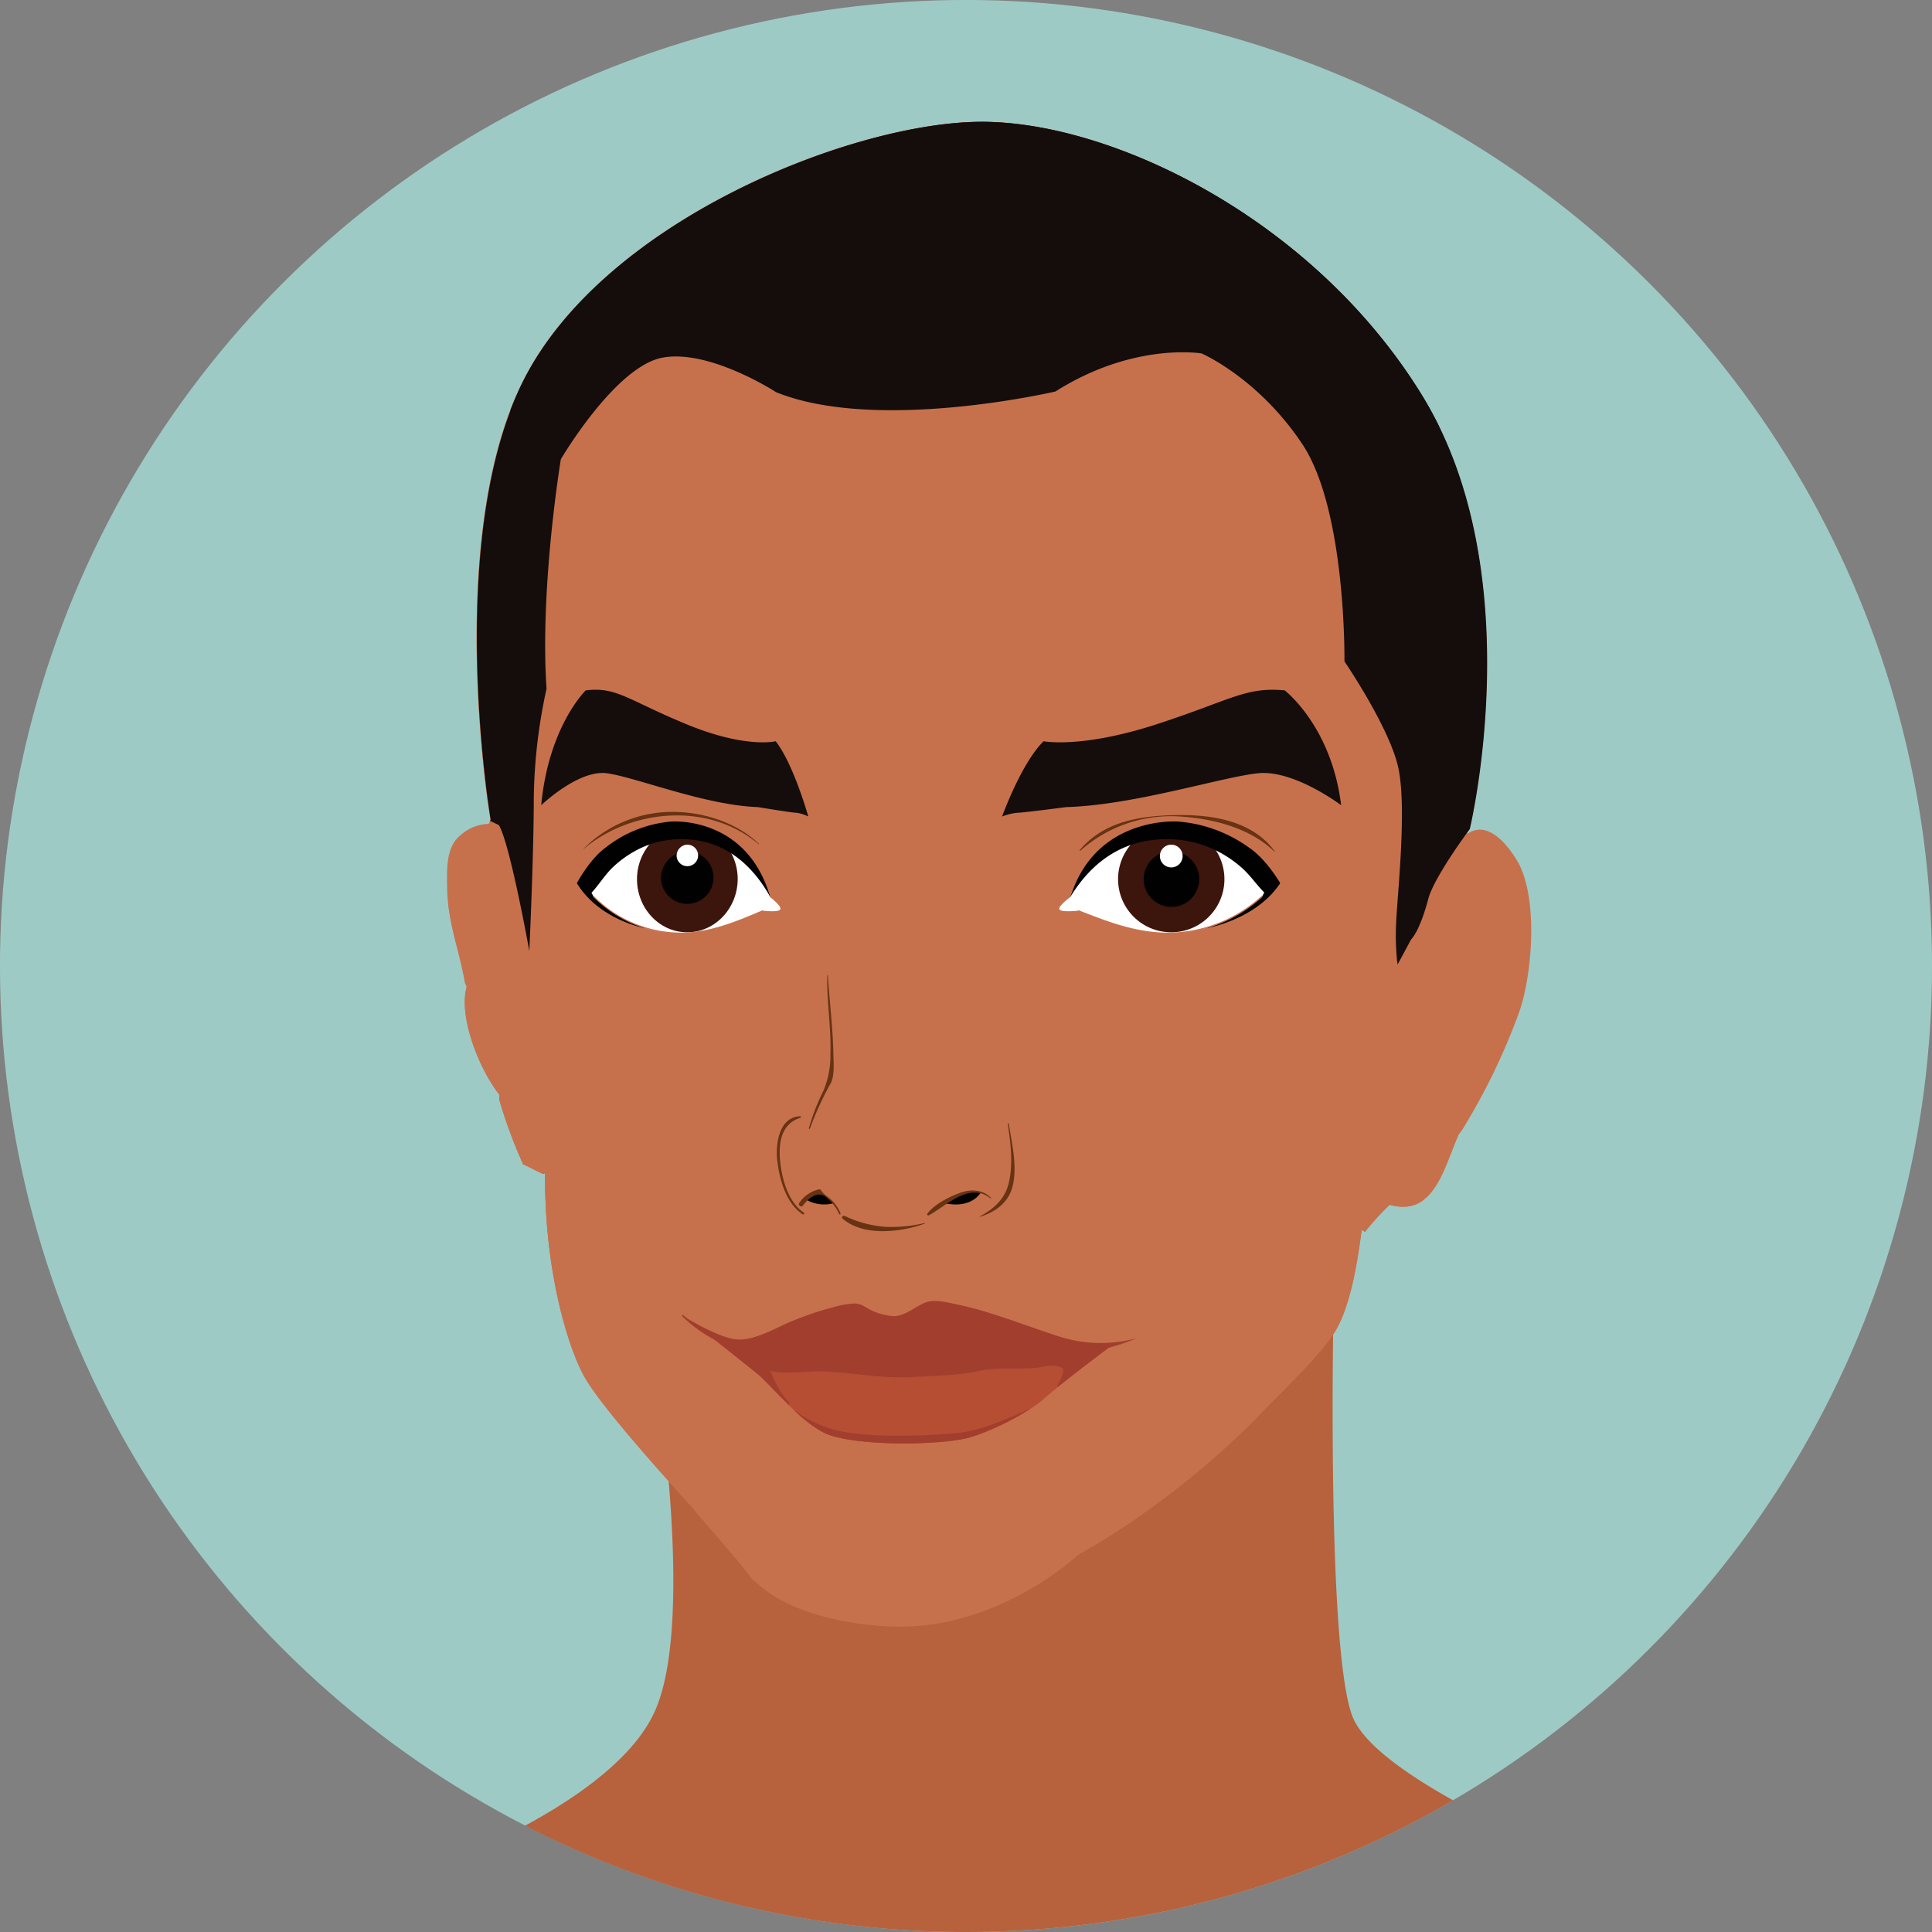 <svg id="Layer_1" data-name="Layer 1" xmlns="http://www.w3.org/2000/svg" xmlns:xlink="http://www.w3.org/1999/xlink" viewBox="0 0 380.54 380.54"><rect x="0" y="0" width="380.54" height="380.54" fill="#808080" stroke="none"/><defs><style>.cls-1{fill:#9ecac6;}.cls-2{fill:#b7623c;}.cls-3{fill:#c7714c;}.cls-4{fill:url(#linear-gradient);}.cls-5{fill:#150d0c;}.cls-6{fill:#010101;}.cls-7{fill:#673313;}.cls-8{fill:#b64e34;}.cls-9{fill:#a13e2d;}.cls-10{fill:#fff;}.cls-11{fill:#3c150d;}</style><linearGradient id="linear-gradient" x1="471.19" y1="17.28" x2="471.19" y2="91.11" gradientTransform="matrix(-1, 0, 0, 1, 662.95, 0)" gradientUnits="userSpaceOnUse"><stop offset="0" stop-color="#581f10"/><stop offset="1" stop-color="#160e0d"/></linearGradient></defs><circle class="cls-1" cx="190" cy="190" r="190.27" transform="translate(-78.43 190.27) rotate(-45)"/><path class="cls-2" d="M128.91,336.33c8.16-19.28-.74-71.2-.74-71.2l134.24-8.9s-1.48,68.23,3.71,81.58c2.08,5.36,10.49,11.31,19.82,16.52a190.5,190.5,0,0,1-182.8,5C113.7,353.62,125,345.67,128.91,336.33Z" transform="translate(0.27 0.27)"/><path class="cls-3" d="M91.65,194.08l-.33-.73c-1.09-6.37-3.38-11.77-3.52-18.64-.08-3.92-.17-8.1,2.45-10.3A8.66,8.66,0,0,1,96,162s.12-.35.32-.82c-.58-3.59-8.68-55.7,6.26-86,15.59-31.62,64.15-51,89.71-51.43s65.86,18.64,87.51,53.88c21.54,35.05,9.38,85.4,9.38,85.4l-.59.82.35,0c4.17-2.7,8.35,3,10.07,6.24,3.68,7.43,2.45,21.73,0,28.86a126.67,126.67,0,0,1-11.22,23.24l-.73,1c-2.92,6.59-4.85,16.34-13.63,13.83a52.26,52.26,0,0,0-4.85,5.33l-.66-.4c-.85,6.82-2.4,15.9-5.58,20.54-4,5.78-10.5,11.54-15.56,16.94a164.42,164.42,0,0,1-34.57,26.43s-15.14,14.47-35.66,14.27c0,0-23,.13-30.74-12.15,0,0-7.58-8.94-10.51-12.2s-17.23-18.9-20.58-25.07-7.79-21.2-7.63-39.95l-.33.22c-1.21-.5-2.92-1.48-4.13-2v-.24a95.91,95.91,0,0,1-4.58-12.43l0-1c-3.71-4.66-8-14.93-6.46-21C91.6,194.24,91.63,194.16,91.65,194.08Z" transform="translate(0.27 0.27)"/><path class="cls-3" d="M279,180.07c12.13,8.54,9.89,32.62-5,53.79s-36.81,31.42-48.94,22.88-9.88-32.61,5-53.79S266.87,171.54,279,180.07Z" transform="translate(0.27 0.27)"/><path class="cls-3" d="M107.1,230.75l-.33.22c-1.21-.5-2.92-1.48-4.13-2v-.24a95.91,95.91,0,0,1-4.58-12.43l0-1c-3.71-4.66-8-14.93-6.46-21,0-.09,0-.17.07-.25l-.33-.73c-.93-5.43-2.73-10.16-3.33-15.7,12.36-3.67,30.92,5.63,44.61,23.34,15.84,20.48,19.17,44.44,7.44,53.51-7.55,5.84-19.5,4.08-31.28-3.36A113.53,113.53,0,0,1,107.1,230.75Z" transform="translate(0.27 0.27)"/><path class="cls-3" d="M245.43,139.88a74.33,74.33,0,0,1-3.05-19.42c-.07-11.12,1-22.84-1.91-33.78-4.13-15.68-24.11-6.77-33.92-3.86a107.74,107.74,0,0,1-24,4.16c-8.11.5-24.39,1.47-31.33-3.72,0,0-11.41-8.54-18.73-6.55s-15.43,13-14.68,27.94.64,35.72.64,35.72l41.19,20.92,39,.18Z" transform="translate(0.27 0.27)"/><path class="cls-3" d="M199.06,290.22l-7.64-4.77s-22,.89-29.26-1l-6,5.36A293.6,293.6,0,0,1,199.06,290.22Z" transform="translate(0.27 0.27)"/><path class="cls-3" d="M208.58,183.46l3.9-.23s7.35,5,15.41,6C227.89,189.22,216.92,189.89,208.58,183.46Z" transform="translate(0.27 0.27)"/><path class="cls-3" d="M155.07,183.17l-3.2-.27s-5.92,4.88-12.49,5.82C139.38,188.72,148.37,189.51,155.07,183.17Z" transform="translate(0.27 0.27)"/><path class="cls-3" d="M196.72,219.84a6.68,6.68,0,0,0-1.3-1.16c-4.42-3-7.2-2.6-8.62-8.54-1.1-4.58-.81-9.39-1.09-14-.62-10.29,3.3-20.61,8.33-29.22,0,0-.11,13.05,3.11,18.23S207.81,206,208.1,210.44c.39,6.17-7.29,10.08-9.28,15.21A11,11,0,0,0,196.72,219.84Z" transform="translate(0.27 0.27)"/><path class="cls-3" d="M155.29,220.8a8.16,8.16,0,0,0-2.26,2.71c-1.28-3.12-3.5-5.58-4.66-8.89-1.33-3.8-2.51-9.27-2-13.27.29-2.14,2.13-4.22,3.33-5.92,3-4.19,6.83-8.12,9.21-12.73,1.89-3.68,4.25-9.08,4.25-9.08,0,2-.31,13.27-.49,17.93-.17,4.34,1.43,14.62.52,19.35a2.79,2.79,0,0,1,0,1.3,12.75,12.75,0,0,1-1.14,3.19c-.86,1.8-2.72,3.65-2.73,5.73,0-1.39-2.25-1.1-3-.88A4.05,4.05,0,0,0,155.29,220.8Z" transform="translate(0.27 0.27)"/><path class="cls-3" d="M180.52,234.34c1.94-.8,6.6-6.52,7.09-8.41,1.22-4.74-3.59-11.16-6.09-14.81,0,0-1.57-9.55-.56-16.52s.46-23.22-.31-26.92l-15.34.29s-.89,15.12-.38,26,1.1,14.69.23,17.62c-1.17,3.94-5.14,8-4.72,12.44.33,3.57,3.76,8.39,6.66,10.42A17.36,17.36,0,0,0,180.52,234.34Z" transform="translate(0.27 0.27)"/><path class="cls-3" d="M197.37,230.44s1.37-8.4-1.37-9.88a9.57,9.57,0,0,0-5.65-1s.25,7.14-1.72,9.32C188.63,228.92,194.62,228.05,197.37,230.44Z" transform="translate(0.27 0.27)"/><path class="cls-3" d="M155.27,231.61s2.14-2.54,4-2.53c0,0-1.89-5.31-1.56-7.68C157.67,221.4,151.87,222.09,155.27,231.61Z" transform="translate(0.27 0.27)"/><path class="cls-3" d="M182.62,211.74s-13.14-3.26-18.67.13l0-2.94s10.14-3.35,18.67.37Z" transform="translate(0.27 0.27)"/><path class="cls-3" d="M274.9,188.86s-7.75-15.2-10.74-29.68l-12.6-21.26s-6.69-10.85-5.64-21.31,3.52-34.54-7.27-42.85c0,0-12.24-4.55-29.91,4.85,0,0-30.86,10.08-57.12.27,0,0-13.74-9-23.22-4.55s-13.68,15.72-14.21,26.94,3.85,31.31,1.42,38.35-6.88,22.17-6.88,22.17l-5,25-3.08-27.64-4.88-1.6c-1.74-12.91-6.24-56,6.79-82.41,15.59-31.62,64.15-51,89.71-51.43s65.86,18.64,87.51,53.88c17.76,28.89,12.61,68.22,10.25,81.1l-7.12,7.61Z" transform="translate(0.27 0.27)"/><path class="cls-4" d="M192.3,23.73c25.6-.38,65.86,18.64,87.51,53.88,1.28,2.09,2.44,4.23,3.5,6.42a6.12,6.12,0,0,0-5.05-2.63c1.54-2.13.78-4-2-4,1-2.39-.53-4.53-3.07-3.64a3.35,3.35,0,0,0-2.76-4,8.65,8.65,0,0,1,.76-1.33c-.64-.18-1.26.06-1.89-.16a5.51,5.51,0,0,0,.36-2.37c-.8.28-1.9,0-2.82.38.32-2.83-1.19-3.85-3.06-1.65a4.08,4.08,0,0,0-3.92-3c.75-.57,1.42-2.39,1.87-2.85-.74.07-1.64-.19-2.37-.18.29-.46.67-1.52.88-1.84-.67.22-1.64.14-2.34.37,1.85-3.69-2.32-5.48-2.94-1.49-.31-2.55-2.69-3.52-5-2.72.71-.55,1.28-1.66,1.88-2.21-1,.13-2.34-.34-3.36-.2.68-.62,1-1.94,1.37-2.45-1.45,0-2.25-.73-3.86.35,1-2.83-.71-3.61-2.56-1.49.43-2.79-1.57-4.22-3.85-2.94-.13-.48,0-.91-.18-1.39-1.14.18-2.7-.42-3.82-.17,1.11-2.6-.9-3.59-3.51-3.05.6-.79.49-1.67.86-2.35-1.39.39-2.53.08-3.8,1.27.18-2.86-3.2-5.57-4.57-2.29a2.84,2.84,0,0,0-4-1.28,7.65,7.65,0,0,1,.48-1.75c-1.09.37-2.72.31-3.87.85.25-.76.15-1.66.35-2.39-.65.43-2,.56-2.79,1.27.11-.79-.29-2-.19-2.78-1.73.47-2.22-.1-3.37,1.78-1.12-1.57-2.22-1.69-3.9-1.79a10.42,10.42,0,0,0-.13,1.37,30.39,30.39,0,0,1-3.8,0,23.68,23.68,0,0,1,.32-2.41c-.66.37-1.53.29-2.3.89-.05-.62-.17-1.29-.19-1.9-.77.5-2.39.51-3.27,1.37-1.66-1.95-3.13-1.77-3.16,1-1.2-2.18-5.14-3.34-4.92.37a2.85,2.85,0,0,0-4.27.64,6.89,6.89,0,0,1-.19-1.92c-.37.22-1.29.63-1.78.9-.67-3.06-2.94-1.87-4.14.37-2.22-2.23-4.95-1.25-4,2-1.21-.84-2.12-.36-3.21-.77-.13.48.05.9-.13,1.37a18.41,18.41,0,0,1-3.29,1.41c-.06-.74-.53-1.75-.58-2.3-.38.55-1.47,1.13-2,1.93-2.26-2.6-4.72-.91-4,2.53-2.29-1.72-4.84-.9-3.46,2.2a10.93,10.93,0,0,0-3.85.69,20.09,20.09,0,0,1-.09-2.29c-2,2.83-6.35-.79-5.84,3.92-.58-.38-1.75-.52-2.32-.91.14.86-.26,2-.11,2.9-1.83-.72-3.39-.13-4,2.05a11.93,11.93,0,0,1-.48-2.41c-1,1-1.46.46-2,2.41-2.47-3.15-5-.47-3.48,2.89-4.26-3.49-3.52,1.49-6.69,2.51-.12-.64-.33-1.26-.45-1.8-2.23,1.36-2,4.18-5.3,3.56.36.78.16,2.05.77,3-1-.29-2.23.24-3.18,0,.07.71-.21,1.65-.1,2.36-.59.47-2.12,1.46-2.85,1.92-.31-.49-.73-1-1-1.42-1.23,2.11-4,3.8-3.52,6.13-.72-.1-1.51.11-2.19,0a20.26,20.26,0,0,1-.12,2.34A5.87,5.87,0,0,0,109.33,70c-1.82-2.74-3,.11-2.47,2.6-.45-.17-1.32-.2-1.77-.38,0,1-.77,2.14-.61,3.37-2.76.18-2.3,3.27-2.86,5.52a5.06,5.06,0,0,0-1.39-.49c.71-1.88,1.5-3.71,2.36-5.46C118.18,43.54,166.74,24.11,192.3,23.73Z" transform="translate(0.27 0.27)"/><path class="cls-5" d="M277.65,184.81,275,189.73s0-.3-.11-.87a51.66,51.66,0,0,1-.16-7.51c.23-5.43,2.15-22.49.41-30.43S264.54,130,264.54,130s.39-29.72-8.29-42.78-19.84-17.87-19.84-17.87-13.35-2.29-28.79,7.49c0,0-35.06,8.2-55,.15,0,0-13.13-8.55-22.42-6.81s-20,20-20,20-4.17,25.13-2.82,45.22a105.74,105.74,0,0,0-2.51,21.46c0,11.07-.88,30.21-.88,30.21s-3.79-21.13-6-24.82l-1.72-.83.1-.25c-.58-3.59-8.68-55.7,6.26-86,15.59-31.62,64.15-51,89.71-51.43s65.86,18.64,87.51,53.88c21.54,35.05,9.38,85.4,9.38,85.4l-.59.82h0c-1.08,1.48-6.36,8.86-7.51,12.68C281.12,176.51,279.66,182.6,277.65,184.81Z" transform="translate(0.27 0.27)"/><path class="cls-3" d="M209,306.54c1.77-3.59,10-16.87,15-21.16s6.39-19.16,6.7-26.43,15.12-27.62,23.84-34.89,19.31-20.45,19.31-20.45l-4,10.64c-1.81,4.4.78,14.69,2.62,18.73,1.47,3.23,6,3.21,7.7,3.07-1.68,1.28-3.82,1.79-6.72,1a52.26,52.26,0,0,0-4.85,5.33l-.66-.4c-.85,6.82-2.4,15.9-5.58,20.54-4,5.78-10.5,11.54-15.56,16.94a164.42,164.42,0,0,1-34.57,26.43A152.8,152.8,0,0,1,196,316.12C200.55,312.93,207.82,308.86,209,306.54Z" transform="translate(0.27 0.27)"/><path class="cls-3" d="M104.89,226.7c1-4.37-1.48-20.46-1.48-20.46.43,3.66,5.33,13.92,10.52,20.89s12.65,20.11,13.56,31.36,3.6,21.38,9.12,28.28c4.68,5.86,10.48,20,11.74,24.42a17.5,17.5,0,0,1-1.5-2s-8.61-10.15-11.54-13.41-17.23-18.9-20.58-25.07-7.79-21.2-7.63-39.95l-.33.22c-1.21-.5-2.92-1.48-4.13-2v-.24c-.66-1.45-1.27-2.94-1.86-4.46A8.76,8.76,0,0,0,104.89,226.7Z" transform="translate(0.27 0.27)"/><path class="cls-3" d="M132.66,280.33c-1.22-4.65-2.69-9.84-4.39-15.21A56,56,0,0,0,132.66,280.33Zm78.19,22.84,3.86,1.24q4.83-2.85,9.49-6.1l5.64-4.44s-3.57-26.11,6.49-43c8.27-13.89,26.68-29.72,33.09-35a7.94,7.94,0,0,1,.42-1.6l4-10.64s-10.57,13.17-19.31,20.45S231,251.67,230.69,259,229,281.08,224,285.38C220,288.77,214.05,297.78,210.85,303.17Zm-74.24-16.4a32.64,32.64,0,0,1-4-6.44c2,7.72,3.37,13.94,4,16.95,3.61,4.13,10.2,11.9,10.2,11.9a17.5,17.5,0,0,0,1.5,2C147.09,306.77,141.29,292.63,136.61,286.77Zm-33.2-80.53s1.22,7.93,1.6,14.17l1.35,1.32c9.32,9.06,16.71,27,21.91,43.39-.34-2.15-.6-4.37-.78-6.63-.91-11.25-8.37-24.4-13.56-31.36S103.84,209.9,103.41,206.24Z" transform="translate(0.27 0.27)"/><path class="cls-3" d="M132.66,280.33c-1.22-4.65-2.69-9.84-4.39-15.21A56,56,0,0,0,132.66,280.33Zm78.19,22.84,3.86,1.24q4.83-2.85,9.49-6.1l5.64-4.44s-3.57-26.11,6.49-43c8.27-13.89,26.68-29.72,33.09-35a7.94,7.94,0,0,1,.42-1.6l4-10.64s-10.57,13.17-19.31,20.45S231,251.67,230.69,259,229,281.08,224,285.38C220,288.77,214.05,297.78,210.85,303.17Zm-74.24-16.4a32.64,32.64,0,0,1-4-6.44c2,7.72,3.37,13.94,4,16.95,3.61,4.13,10.2,11.9,10.2,11.9a17.5,17.5,0,0,0,1.5,2C147.09,306.77,141.29,292.63,136.61,286.77Zm-33.2-80.53s1.22,7.93,1.6,14.17l1.35,1.32c9.32,9.06,16.71,27,21.91,43.39-.34-2.15-.6-4.37-.78-6.63-.91-11.25-8.37-24.4-13.56-31.36S103.84,209.9,103.41,206.24Z" transform="translate(0.27 0.27)"/><path class="cls-3" d="M132.66,280.33c-1.22-4.65-2.69-9.84-4.39-15.21A56,56,0,0,0,132.66,280.33Zm78.19,22.84,3.86,1.24q4.83-2.85,9.49-6.1l5.64-4.44s-3.57-26.11,6.49-43c8.27-13.89,26.68-29.72,33.09-35a7.94,7.94,0,0,1,.42-1.6l4-10.64s-10.57,13.17-19.31,20.45S231,251.67,230.69,259,229,281.08,224,285.38C220,288.77,214.05,297.78,210.85,303.17Zm-74.24-16.4a32.64,32.64,0,0,1-4-6.44c2,7.72,3.37,13.94,4,16.95,3.61,4.13,10.2,11.9,10.2,11.9a17.5,17.5,0,0,0,1.5,2C147.09,306.77,141.29,292.63,136.61,286.77Zm-33.2-80.53s1.22,7.93,1.6,14.17l1.35,1.32c9.32,9.06,16.71,27,21.91,43.39-.34-2.15-.6-4.37-.78-6.63-.91-11.25-8.37-24.4-13.56-31.36S103.84,209.9,103.41,206.24Z" transform="translate(0.27 0.27)"/><path class="cls-3" d="M132.66,280.33c-1.22-4.65-2.69-9.84-4.39-15.21A56,56,0,0,0,132.66,280.33Zm78.19,22.84,3.86,1.24q4.83-2.85,9.49-6.1l5.64-4.44s-3.57-26.11,6.49-43c8.27-13.89,26.68-29.72,33.09-35a7.94,7.94,0,0,1,.42-1.6l4-10.64s-10.57,13.17-19.31,20.45S231,251.67,230.69,259,229,281.08,224,285.38C220,288.77,214.05,297.78,210.85,303.17Zm-74.24-16.4a32.64,32.64,0,0,1-4-6.44c2,7.72,3.37,13.94,4,16.95,3.61,4.13,10.2,11.9,10.2,11.9a17.5,17.5,0,0,0,1.5,2C147.09,306.77,141.29,292.63,136.61,286.77Zm-33.2-80.53s1.22,7.93,1.6,14.17l1.35,1.32c9.32,9.06,16.71,27,21.91,43.39-.34-2.15-.6-4.37-.78-6.63-.91-11.25-8.37-24.4-13.56-31.36S103.84,209.9,103.41,206.24Z" transform="translate(0.27 0.27)"/><path class="cls-3" d="M252.23,175.8s13.18-9.07,11.44-15.76-17-11.22-17-11.22l-37.17,4.79-11.41,8.11s1.87,15.79,11.16,18.79Z" transform="translate(0.27 0.27)"/><path class="cls-3" d="M155.51,180.22s7.86-12,3.87-18.93-17.64-8.22-17.64-8.22l-22.91-3.31-8.21,3.63-4.2,4.94s1.84,10.59,9.46,16.53Z" transform="translate(0.27 0.27)"/><path class="cls-3" d="M160.17,231.46c3.62-.16,6.23,5,6.23,5,8.75,4.07,14.69-.08,14.69-.08s5.74-5.61,10.28-5.77,6.77,3.89,6.77,3.89c-4,7.38-12.9,12.93-20,13.69-.47,1.43-1.71,4.54-3.52,4.53s-3.43-3.93-4.1-5.8c-5.86-2.44-11.11-7.41-12.57-8.15-1.82-.93-2.95-3.85-2.95-3.85A6.44,6.44,0,0,1,160.17,231.46Z" transform="translate(0.27 0.27)"/><path class="cls-6" d="M191.6,234.48s-2.43-.26-5.67,2.27c0,0,4.74,1.25,7-2.14Z" transform="translate(0.27 0.27)"/><path class="cls-6" d="M163.44,236.23s-1.6-1.84-2.93-1.48a3.34,3.34,0,0,0-1.91,1.32,7.1,7.1,0,0,0,5.32.65Z" transform="translate(0.27 0.27)"/><path class="cls-7" d="M250.77,167.5c-4.74-4.65-11.94-6.48-18.4-6.93a26.83,26.83,0,0,0-19.84,6.72c-.08.08-.19,0-.12-.12,5-5.95,12.59-6.86,20-6.9,6.7,0,14.28,1.37,18.44,7.2,0,0,0,.05,0,0Z" transform="translate(0.27 0.27)"/><path class="cls-7" d="M149.15,166c-9.92-8.39-25.33-7-34.8,1.23,0,0-.08,0,0,0a24.69,24.69,0,0,1,18.89-7.56c5.65.18,11.93,2.32,16,6.31a0,0,0,1,1-.07.07Z" transform="translate(0.27 0.27)"/><path class="cls-3" d="M93,190.24a74.44,74.44,0,0,1-3.64-18.59l.3-3.06a13.58,13.58,0,0,1,1.65-2,116.48,116.48,0,0,1,11,31.43s-1,2.49,1.33,9.64c0,0-.4,7.5-2.41,6.75S93.6,204.53,94,196.3c0,0,1.12-7.15.19-8.26Z" transform="translate(0.27 0.27)"/><path class="cls-3" d="M99.32,200.72a18.19,18.19,0,0,1,.69-6c-.34-.93-.7-1.91-1.09-2.94l-.2,3.1S98,187,94.66,185.05l.92-2.22c-2.85-7.57-5.49-14.49-5.49-14.49L91.27,167c.26.34.53.74.79,1.16,1.51,3,3,6.29,4.34,9.76,1,2.71,1.86,5.55,2.64,8.19l.24.31,0,.4c1.68,5.74,2.78,10.38,2.78,10.38l.09,1.76a9.55,9.55,0,0,0,0,1.56c0-.11-.07-.22-.12-.34l.14.61a27.91,27.91,0,0,0,1.26,6.15C103,206.67,99.61,204.18,99.32,200.72Z" transform="translate(0.27 0.27)"/><path class="cls-8" d="M218.27,265.08s-9.6,7.17-12.86,10.12-11,6.68-14.7,7.69c-5.61,1.53-22.33,1.77-28.34-.79-4.64-2-10.91-9.73-13.56-11.86s-9.82-7.83-9.82-7.83a87.74,87.74,0,0,0,10.37,2c3.1.2,21.83-1.78,21.83-1.78l19.58-.78Z" transform="translate(0.27 0.27)"/><path class="cls-8" d="M202,276.58a2.3,2.3,0,0,1-.4,1.34,56.15,56.15,0,0,1-9.45,4.53,71.53,71.53,0,0,1-14,1.59c-6.07,0-12.47-.55-15.73-1.94-2.69-1.15-5.92-4.22-8.68-7,3.13-2.89,12.33-5.09,23.3-5.25C190.65,269.61,201.84,272.64,202,276.58Z" transform="translate(0.27 0.27)"/><path class="cls-9" d="M148.81,270.24c-2.66-2.14-9.82-7.83-9.82-7.83a87.74,87.74,0,0,0,10.37,2c3.1.2,21.83-1.78,21.83-1.78l19.58-.78,27.5,3.21s-6,4.46-10.09,7.79l-.27-.13s2-3.17.92-3.64c-1.65-.74-3.67-.05-5.35.09-3.73.33-7.26-.2-10.84.58-4.31.93-8.76.94-13.16,1.21-6.2.38-12.41-1-18.57-1.13-1.07,0-9.33.74-9.56-.37,0,0,1.72,4.56,3.58,6.22.33.29.36.55.17.78C152.52,274,150.18,271.34,148.81,270.24Z" transform="translate(0.27 0.27)"/><path class="cls-9" d="M162.37,282.1a25,25,0,0,1-6.42-4.8,22.37,22.37,0,0,0,7.41,3.82c6.25,2.08,19.87,1.4,25.26.84s14-4.79,14-4.79l0,.06a51.6,51.6,0,0,1-12,5.66C185.1,284.42,168.38,284.66,162.37,282.1Z" transform="translate(0.27 0.27)"/><path class="cls-9" d="M144.69,263.54c3.63.39,8.19-2.49,11.37-3.73a61,61,0,0,1,8-2.65,17.81,17.81,0,0,1,3.91-.69c1.45,0,2.18.76,3.41,1.36a12.39,12.39,0,0,0,4.06,1.12c2.25.23,4.53-1.83,6.43-2.61s4.14-.13,6.22.29a67.47,67.47,0,0,1,7,1.86c4.54,1.42,9,3.13,13.5,4.56a26.75,26.75,0,0,0,15,.26c-11.74,4.78-22.89,3.49-38.16,2.27h-.26c-2.25,2-6.86,3-9.7,2.81l-.27-.26-.49.51c-2.34-.45-5.71-.88-7.57-2.54-12.1.18-21.76,3.22-33-7.24C134.22,258.86,140.82,263.11,144.69,263.54Z" transform="translate(0.27 0.27)"/><path class="cls-9" d="M175.42,268.78c3,.34,7.64-.47,9.8-2.6,0,0,.24-.42.14-.42.52,0,1.07.07,1.59.11,1.41.11,2.83.23,4.25.33,2.43.19,4.86.37,7.29.49,8.64.41,17.2,0,25.16-3.37,0,0,0-.05,0,0-8,3.07-16.52,3.61-25.15,3.12-2.43-.14-4.86-.32-7.29-.52a52.37,52.37,0,0,0-6-.48c-.64,0-.86.3-1.42.6a13.26,13.26,0,0,1-2.82,1.19,21.39,21.39,0,0,1-5.46.8C175,268,174.93,268.72,175.42,268.78ZM134.11,259a28.26,28.26,0,0,0,20,7.94c3.64,0,7.27-.19,10.91-.33,1.08-.05,1.86-.33,2.8.33a6.5,6.5,0,0,0,1.59.77,28.3,28.3,0,0,0,5.32,1.13c.23,0,.32-.28.09-.33a27.76,27.76,0,0,1-5.7-1.55c-.5-.24-1.38-1-1.85-1.08a12.4,12.4,0,0,0-2.28-.11c-3.31.13-6.58.59-9.9.64a31.36,31.36,0,0,1-10.28-1.28,29.89,29.89,0,0,1-10.46-6.35C134.18,258.61,134,258.83,134.11,259Z" transform="translate(0.27 0.27)"/><path class="cls-3" d="M274.07,218.88c-.06.08.05.19.11.11,1.75-2.16,3.52-.93,5.25.33a.11.11,0,0,0,.15,0,16.83,16.83,0,0,0,3.52-10.76c-.07-1.23-.38-3.1-1.78-3.51-1.22-.37-2.84-.15-3.31-1.79a21.51,21.51,0,0,1-.44-3.67.07.07,0,0,0-.15,0c-.16,1.61-.19,4.65,1.78,5.27,1.63.5,3.12.39,3.51,2.58a11.1,11.1,0,0,1-.17,4.22c-.17.77-2.25,7.95-3.38,7.17C277.3,217.53,275.62,216.94,274.07,218.88Zm9.73-30.13c0,.05,0,.13.07.08,3.17-3.6,4,5.48,4.31,7.27.85,4.62,3,11.08,0,15.26-.09.13.13.3.24.17,1.84-2.14,1.7-5.52,1.38-8.17-.35-2.85-1.08-5.64-1.47-8.49C288,193,286.92,185.09,283.8,188.75Zm-11,29.8a14,14,0,0,0,2.84-4.12,9.12,9.12,0,0,0,.45-5.09,18.82,18.82,0,0,1,0-6.22,22.93,22.93,0,0,1,2.23-5.76c1.94-3.62,4-7.23,6.07-10.81,1-1.69,4.13-7.46,7.48-11-2.43,3.56-2.18,9.31-1.8,13.34.4,4.26,1.13,9.29,3.82,12.8a.06.06,0,0,0,.07,0c.79-.25.26-.05,1.24-.74.07-.05,0-.16-.06-.11-.62.42-1.18.79-1.65,0a13,13,0,0,1-.63-1.16,21,21,0,0,1-1.22-3.23,39.36,39.36,0,0,1-1.39-7.61c-.36-4.51-.38-9.6,2.07-13.55a.11.11,0,0,0-.08-.17c2.58-2.6,5.24-3.75,7.05-.58,0,0,.09,0,.07,0-3.8-8.06-12.53,6.79-14.24,9.65-2.08,3.51-4,7.12-6,10.65-1.82,3.15-3.91,6.83-3.7,10.62.13,2.32.69,4.71.08,7-.56,2.14-1.86,4-2.91,5.88C272.43,218.51,272.65,218.7,272.78,218.55Z" transform="translate(0.27 0.27)"/><path class="cls-7" d="M192.72,239.32c-.05,0,0,.09,0,.08,3-.9,5.61-2.73,6.44-5.94,1-3.86-.11-8.48-.73-12.36a.1.1,0,0,0-.2,0c.55,3.83,1.07,7.64.24,11.43C197.77,235.82,195.55,237.8,192.72,239.32Zm-10.35-.52c-.14.19.13.41.32.31,3.41-1.86,8-6.66,12.14-3.34a.07.07,0,1,0,.1-.1c-1.68-1.72-4.11-1.75-6.24-.94S183.83,236.88,182.37,238.8Zm-16.69.94c4.09,3.62,11.59,2.69,16.2,1,.07,0,0-.13,0-.12a27.75,27.75,0,0,1-7.81.75,22.24,22.24,0,0,1-8-2.16C165.75,239.13,165.39,239.49,165.68,239.74Zm-7.84-2.51c1.11-1.45,3-3.15,4.73-1.6a9.27,9.27,0,0,1,2.46,3.23c.08.18.34,0,.26-.15a8.61,8.61,0,0,0-1.48-2.33c-.65-.7-1.88-1.37-2.35-2.19A.41.41,0,0,0,161,234a6.44,6.44,0,0,0-3.86,2.69C156.86,237.09,157.54,237.62,157.84,237.23Zm-5-8.88c.4,3.63,1.71,8.42,5,10.56.22.14.42-.2.2-.35-3-2-4.26-6.5-4.62-9.83-.4-3.63.06-7.63,3.94-8.82a.16.16,0,0,0-.05-.32C153.12,219.81,152.46,225.11,152.82,228.35Zm10.45-15.11c.88-1.56.62-4.3.59-6-.11-5.14-.76-10.28-1.09-15.42a.06.06,0,0,0-.11,0c-.14,5.14.78,10.27.61,15.41a17.82,17.82,0,0,1-1.36,7.32,44.35,44.35,0,0,0-2.89,7.4c0,.14.17.19.22.06A63.55,63.55,0,0,1,163.27,213.24Z" transform="translate(0.27 0.27)"/><path class="cls-5" d="M263.89,158.33s-9.27-7-16.31-6.3-24.48,6.3-37.83,6.67c0,0-8.53,1.12-9.64,1.12a10.88,10.88,0,0,0-3,.74s3.71-10.39,8.16-14.83c0,0,7.42,1.48,22.25-3.34S245,135,252.77,135.71C252.77,135.71,262,142.76,263.89,158.33Z" transform="translate(0.27 0.27)"/><path class="cls-5" d="M199.6,158.36l.51,0c.66,0,5.36-.56,9.45-1.1h.15c8.35-.23,18.38-2.54,26.43-4.4,4.63-1.06,8.63-2,11.28-2.27q.6-.06,1.23-.06c4.77,0,10,2.74,13.24,4.7-2.24-11-8.28-16.79-9.71-18-.67-.05-1.28-.08-1.88-.08-3.69,0-6.46,1-11.5,2.92-2.76,1-6.19,2.31-10.79,3.81-9.22,3-15.68,3.62-19.48,3.62a26.33,26.33,0,0,1-2.67-.12c-2.62,2.92-5,8-6.26,11.06Z" transform="translate(0.27 0.27)"/><path class="cls-5" d="M106.33,158.33s7.31-7,12.86-6.3,19.29,6.3,29.81,6.67c0,0,6.72,1.12,7.6,1.12a7.13,7.13,0,0,1,2.34.74s-2.92-10.39-6.43-14.83c0,0-5.85,1.48-17.54-3.34s-13.73-7.42-19.87-6.68C115.1,135.71,107.79,142.76,106.33,158.33Z" transform="translate(0.27 0.27)"/><path class="cls-5" d="M156.7,158.33c-1-3-2.82-8-4.86-11a17.67,17.67,0,0,1-1.88.09c-3,0-8.21-.63-15.55-3.66-3.64-1.5-6.35-2.79-8.53-3.82-4-1.91-6-2.87-8.84-2.87-.39,0-.8,0-1.24.06-1.25,1.42-5.74,7.12-7.51,17.64,2.59-1.93,6.48-4.28,10-4.28a7,7,0,0,1,1,.07,72.68,72.68,0,0,1,9,2.28c6.32,1.85,14.18,4.15,20.69,4.38l.19,0c3.2.53,6.82,1.08,7.36,1.09Z" transform="translate(0.27 0.27)"/><path class="cls-6" d="M210.62,176.26c5.07-15.95,21.14-14.71,21.14-14.71a27.45,27.45,0,0,1,14,5.14c3.44,2.3,6.13,7,6.13,7-4.82,7.29-14.71,8.9-14.71,8.9l3.45-6.69Z" transform="translate(0.27 0.27)"/><path class="cls-10" d="M248.32,176.32c-11.68,10.57-25.78,7.79-36.16,2.78,0,0-3.15.37-3.71-.19s2-2.41,2-2.41c6.86-13.53,24.48-16.13,35.23-5,1.11,1.11,2,2.59,3.15,3.89Z" transform="translate(0.27 0.27)"/><path class="cls-11" d="M230.43,183.36a10.47,10.47,0,0,1-7.58-17.7,21.51,21.51,0,0,1,15.88.86,10.46,10.46,0,0,1-8.3,16.84Z" transform="translate(0.27 0.27)"/><path class="cls-11" d="M239.7,172.89a9.27,9.27,0,1,1-14-8,21.46,21.46,0,0,1,10.27.56A9.26,9.26,0,0,1,239.7,172.89Z" transform="translate(0.27 0.27)"/><path class="cls-6" d="M225,172.89a5.47,5.47,0,1,0,5.47-5.47A5.47,5.47,0,0,0,225,172.89Z" transform="translate(0.27 0.27)"/><path class="cls-10" d="M228.19,168.35a2.24,2.24,0,1,0,2.24-2.25A2.24,2.24,0,0,0,228.19,168.35Z" transform="translate(0.27 0.27)"/><path class="cls-6" d="M210.48,176.49c3-6.88,10.5-11.88,17.94-12.44a21.6,21.6,0,0,1,10.83,2.19c4.21,2,7.19,5.28,9.81,9,.14.21-.17.43-.34.26-1.53-1.56-2.73-3.35-4.38-4.83a23.12,23.12,0,0,0-4.72-3.24,21.71,21.71,0,0,0-10.76-2.4c-8.18.2-14.23,4.62-18.35,11.44,0,0,0,0,0,0Z" transform="translate(0.27 0.27)"/><path class="cls-3" d="M248.39,176.39a27.94,27.94,0,0,1-18.11,7.27,36.45,36.45,0,0,1-18.16-4.49c-.08,0,0-.18.06-.15,5.63,2.2,10.91,4.26,17,4.41a27.51,27.51,0,0,0,19-7.19c.11-.09.26.06.15.15Z" transform="translate(0.27 0.27)"/><path class="cls-6" d="M151.39,176.26c-4.68-15.95-19.49-14.71-19.49-14.71A24.16,24.16,0,0,0,119,166.69c-3.17,2.3-5.65,7-5.65,7,4.44,7.29,13.55,8.9,13.55,8.9l-3.18-6.69Z" transform="translate(0.27 0.27)"/><path class="cls-10" d="M116.64,176.32c10.76,10.57,23.75,7.79,33.32,2.78,0,0,2.9.37,3.42-.19s-1.88-2.41-1.88-2.41c-6.32-13.53-22.56-16.13-32.47-5-1,1.11-1.88,2.59-2.9,3.89Z" transform="translate(0.27 0.27)"/><path class="cls-11" d="M135.09,183.36c-5.46,0-9.89-4.69-9.89-10.47a10.76,10.76,0,0,1,3-7.46,18.38,18.38,0,0,1,15.28,1.84,10.86,10.86,0,0,1,1.55,5.62C145,178.67,140.56,183.36,135.09,183.36Z" transform="translate(0.27 0.27)"/><path class="cls-11" d="M143.85,172.89a8.77,8.77,0,1,1-17.51,0,9.36,9.36,0,0,1,4.53-8.12,18.3,18.3,0,0,1,10,1.21A9.5,9.5,0,0,1,143.85,172.89Z" transform="translate(0.27 0.27)"/><path class="cls-6" d="M129.93,172.89a5.17,5.17,0,1,0,5.16-5.47A5.32,5.32,0,0,0,129.93,172.89Z" transform="translate(0.27 0.27)"/><path class="cls-10" d="M133,168.35a2.12,2.12,0,1,0,2.11-2.25A2.19,2.19,0,0,0,133,168.35Z" transform="translate(0.27 0.27)"/><path class="cls-6" d="M151.51,176.49A20.44,20.44,0,0,0,135,164.05a18.56,18.56,0,0,0-10,2.19c-3.88,2-6.63,5.28-9,9a.2.2,0,0,0,.31.26c1.41-1.56,2.52-3.35,4-4.83a21.65,21.65,0,0,1,4.36-3.24,18.69,18.69,0,0,1,9.91-2.4c7.54.2,13.11,4.62,16.91,11.44,0,0,0,0,0,0Z" transform="translate(0.27 0.27)"/><path class="cls-3" d="M116.57,176.39a24.74,24.74,0,0,0,16.7,7.27A31.51,31.51,0,0,0,150,179.17c.07,0,0-.18-.06-.15-5.18,2.2-10.05,4.26-15.71,4.41a24.26,24.26,0,0,1-17.52-7.19c-.1-.09-.23.06-.14.15Z" transform="translate(0.27 0.27)"/></svg>